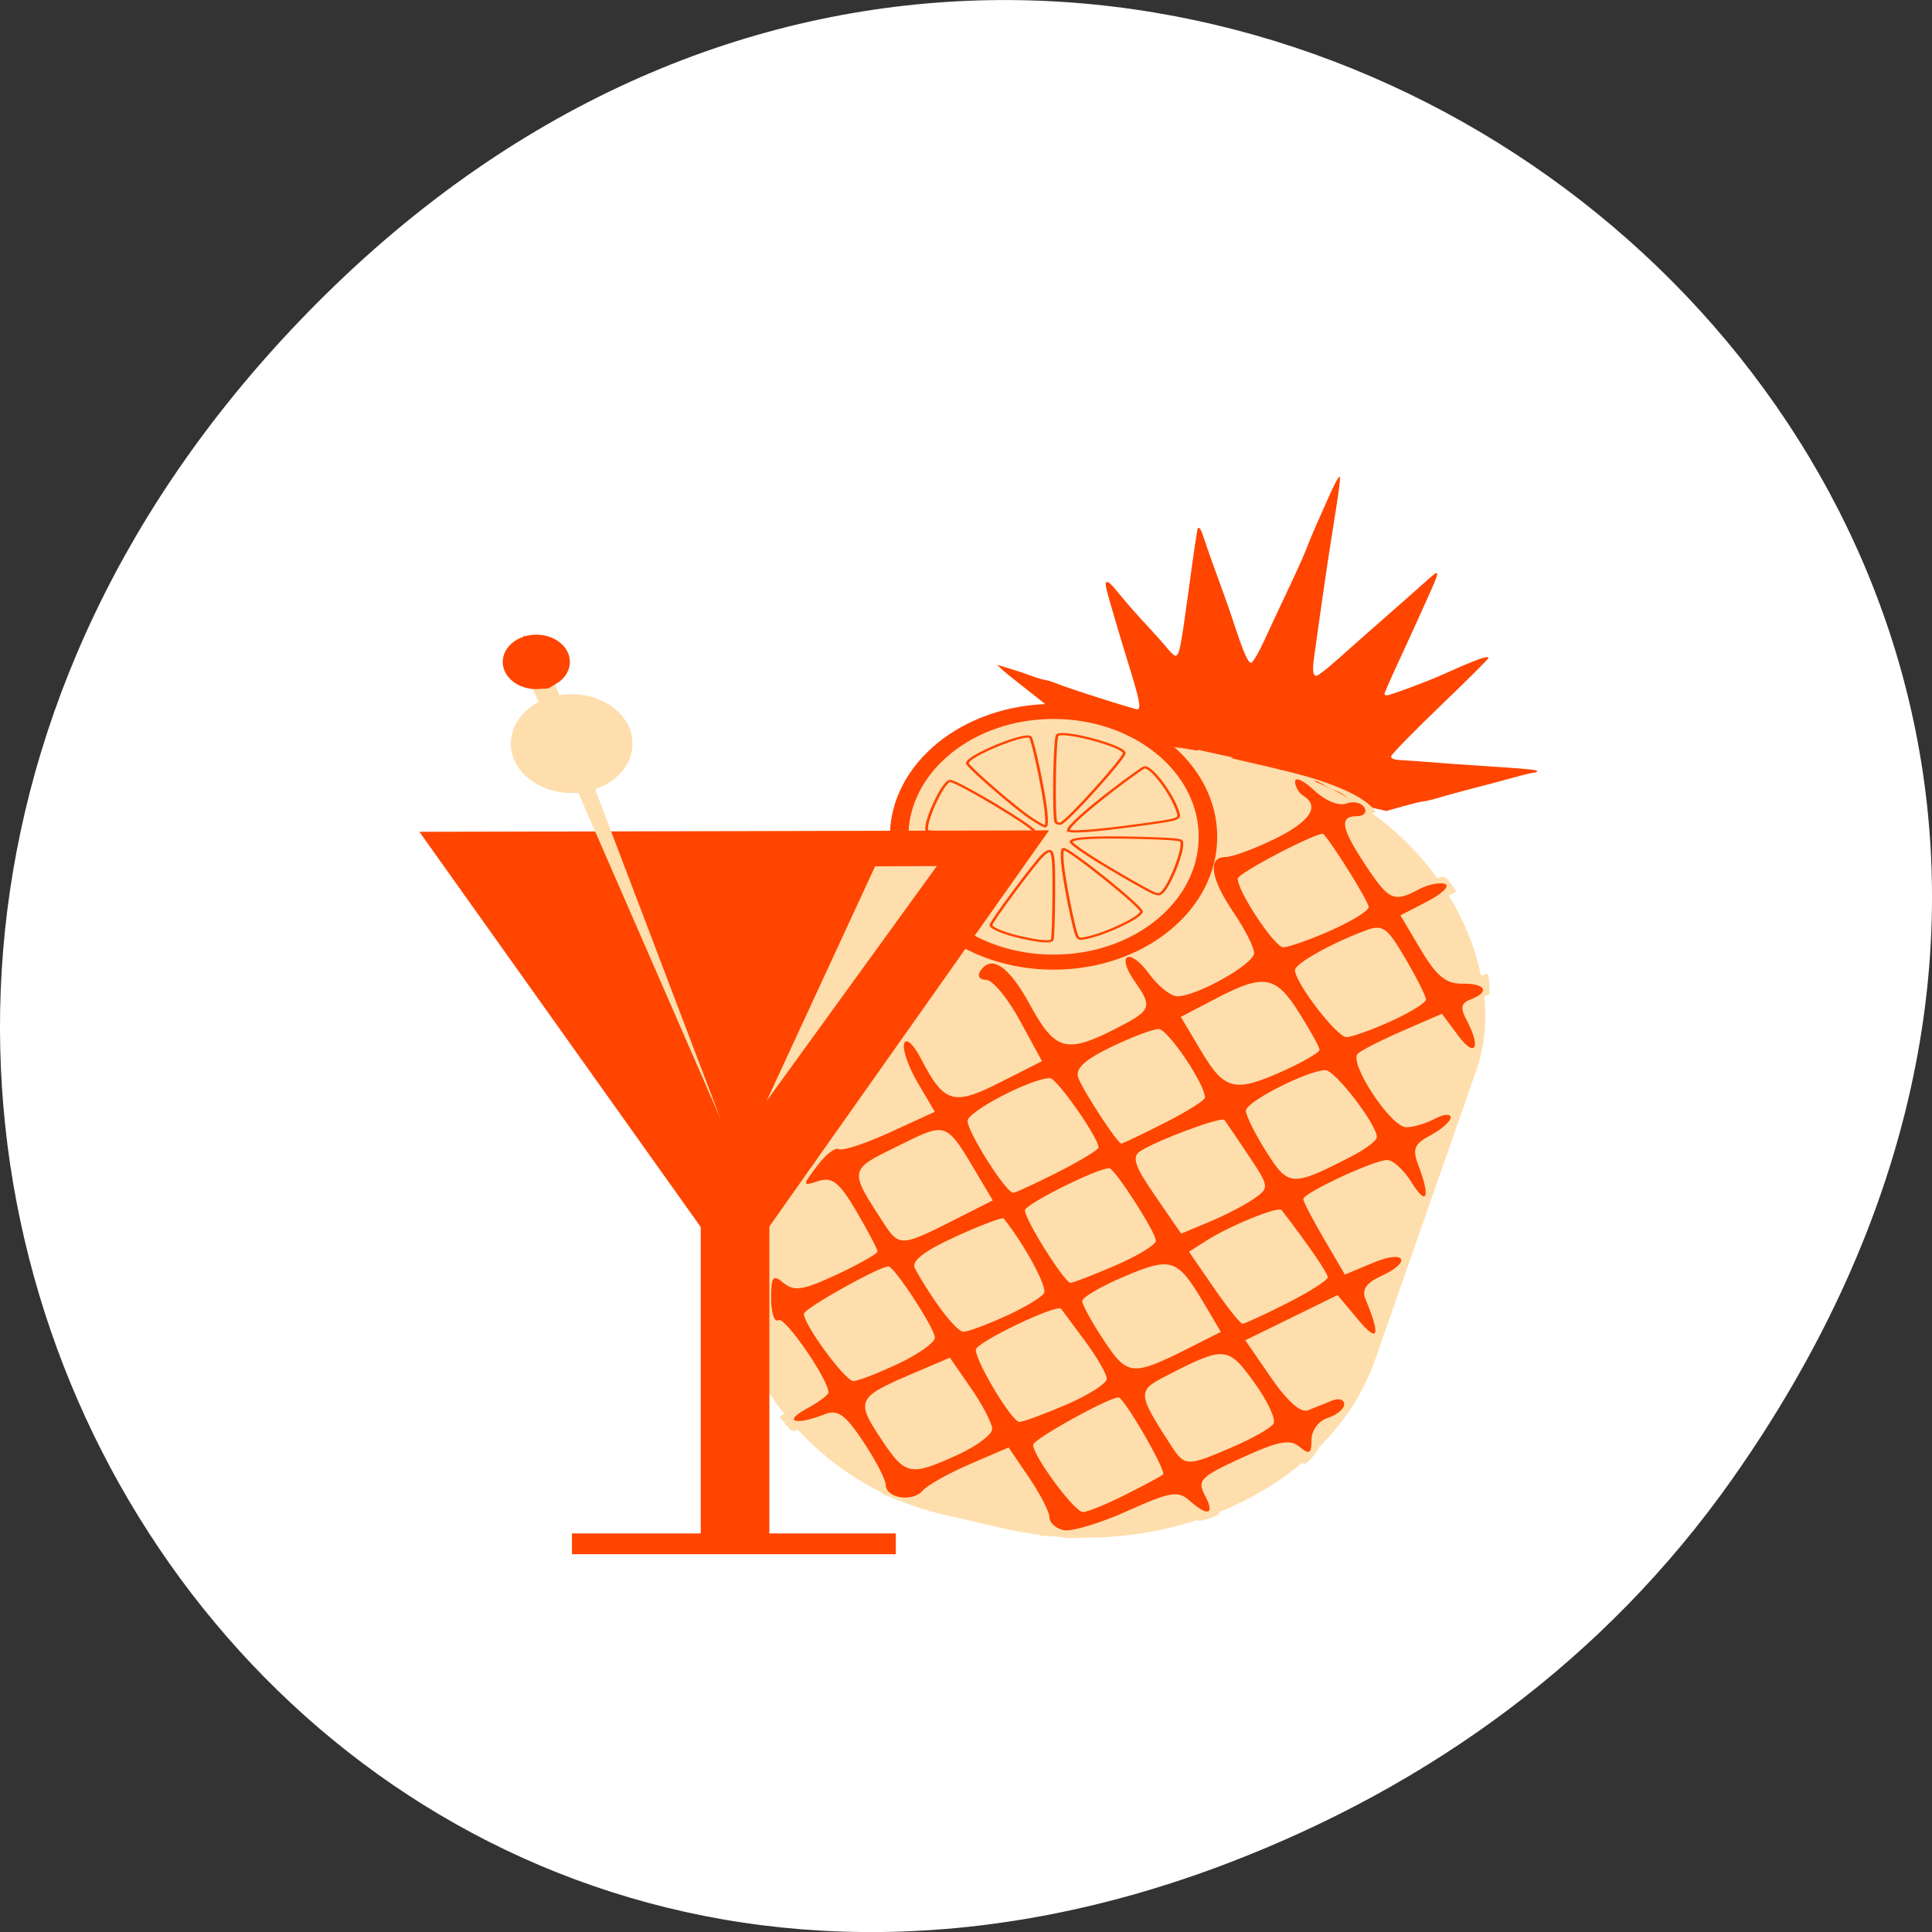 <svg xmlns="http://www.w3.org/2000/svg" viewBox="0 0 256 256"><rect x="0" y="0" width="256" height="256" fill="#333333" stroke="none"/><g transform="translate(0 -796.36)"><path d="m 229.63 992.2 c 92.05 -130.93 -77.948 -263.6 -186.39 -156.91 -102.17 100.51 -7.449 256.68 119.69 207.86 c 26.526 -10.185 49.802 -26.914 66.7 -50.948 z" style="fill:#fff;color:#000"/><g transform="matrix(0.356 0 0 0.289 37.479 856.96)" style="fill:#ffdead"><path d="m 393.26 8.898 c -0.137 0.076 -0.352 0.441 -0.687 1.025 -0.532 0.929 -2.091 4.842 -3.461 8.714 -1.37 3.872 -3.454 9.641 -4.63 12.834 -1.177 3.193 -2.703 7.763 -3.398 10.117 -0.695 2.353 -3.604 10.37 -6.473 17.819 -2.868 7.449 -6.986 18.299 -9.15 24.12 -2.29 6.158 -4.418 10.609 -5.07 10.665 -1.158 0.099 -2.91 -4.945 -6.682 -19.11 -1.035 -3.886 -2.57 -9.349 -3.413 -12.148 -2.689 -8.921 -6.535 -22.19 -7.553 -26.15 -0.965 -3.751 -1.605 -4.99 -2.222 -4.258 -0.169 0.201 -1.65 12.592 -3.291 27.526 -3.03 27.573 -3.557 30.815 -4.984 30.938 -0.441 0.038 -1.843 -1.577 -3.144 -3.563 -1.301 -1.986 -4.161 -5.957 -6.357 -8.861 -5.497 -7.267 -8.938 -12.1 -12.291 -17.239 -3.638 -5.58 -4.903 -5.599 -3.739 -0.071 1.029 4.89 5.02 21.551 8.359 34.822 3.795 15.09 4.437 19.294 3 19.418 -1.143 0.098 -26.24 -9.783 -30.615 -12.05 -1.116 -0.579 -2.905 -1.234 -3.973 -1.457 -1.068 -0.222 -3.285 -1.039 -4.924 -1.825 -1.639 -0.787 -5.169 -2.252 -7.85 -3.249 l -4.863 -1.808 l 1.73 2.041 c 0.967 1.125 4.264 4.437 7.313 7.351 3.049 2.914 7.924 7.653 10.823 10.556 2.899 2.903 5.877 5.867 6.615 6.559 0.738 0.693 2.416 2.437 3.742 3.898 1.326 1.46 4.728 3.626 7.57 4.819 2.21 0.927 4.492 2.072 6.678 3.313 l 100.42 28.487 c 9.267 -3.238 12.494 -4.272 13.741 -4.379 0.883 -0.076 3.312 -0.774 5.392 -1.57 2.08 -0.796 8.01 -2.796 13.166 -4.444 5.159 -1.648 12.01 -3.887 15.2 -4.988 3.191 -1.101 6.44 -2.068 7.234 -2.136 0.794 -0.068 1.431 -0.413 1.402 -0.757 -0.052 -0.604 -3.712 -1.049 -19.07 -2.278 -10.587 -0.847 -14.599 -1.19 -21.85 -1.911 -3.564 -0.355 -8.02 -0.738 -9.912 -0.866 -2.518 -0.17 -3.472 -0.621 -3.559 -1.636 -0.065 -0.762 8.09 -11.07 18.11 -22.926 10.03 -11.854 18.19 -21.863 18.15 -22.255 -0.113 -1.323 -4.304 0.557 -17.765 7.987 -5.259 2.902 -18.565 9 -19.903 9.128 -0.548 0.052 -1.019 -0.217 -1.051 -0.595 -0.032 -0.378 1.974 -6.06 4.439 -12.625 4.957 -13.203 7.111 -19.08 11.165 -30.17 5.512 -15.09 5.501 -15.16 -0.821 -8.148 -2.266 2.513 -8.643 9.459 -14.213 15.458 -5.569 5.999 -13.416 14.539 -17.418 18.968 -4 4.429 -7.79 8.111 -8.417 8.165 -1.425 0.122 -1.653 -2.579 -0.815 -9.564 0.348 -2.901 1.665 -14.431 2.937 -25.582 1.272 -11.151 3.254 -27.2 4.387 -35.691 1.133 -8.489 2.081 -16.704 2.145 -18.255 0.067 -1.626 0.08 -2.279 -0.148 -2.153 z" style="fill:#ff4500"/><rect transform="matrix(0.962 0.273 -0.273 0.962 0 0)" y="36.35" x="257.15" height="362.86" width="246.93" rx="112.18"/><path d="m 319.92 132.85 c 0.151 0.183 0.308 0.356 0.442 0.534 2.662 3.526 4.441 4.24 5.477 2.2 0.215 -0.423 0.438 -0.683 0.826 -0.82 z m 20.67 1.237 c 0.329 0.806 -6.365 4.686 -8.16 5.815 -1.974 1.241 -6.424 1.068 -6.262 -0.246 0.196 -1.588 -0.285 -2.379 -1.383 -2.331 -1.564 0.068 -1.528 0.206 0.769 3.45 1.071 1.512 2.25 2.452 2.603 2.099 0.354 -0.353 0.377 -0.178 0.094 0.367 -0.691 1.329 1.273 5.217 2.278 4.524 0.437 -0.302 0.602 -0.191 0.361 0.238 -0.241 0.429 0.481 3.846 1.644 7.575 1.163 3.729 2.184 7.745 2.247 8.937 0.101 1.945 0.179 1.989 0.753 0.486 0.426 -1.119 0.561 -0.291 0.421 2.467 -0.519 11.04 -0.592 1.11 1.187 12.208 1.503 1.438 3.781 7.65 3.307 9.03 -0.487 1.421 -4.683 3.356 -6.15 2.847 -1.378 -0.477 -36.41 11.375 -35.459 12.848 -0.594 13.903 26.518 2.174 36.449 -1.013 4.501 -2.572 9.26 -5.387 10.213 -5.29 1.354 0.138 3.312 3.173 9.03 13.854 6.991 13.06 8.272 16.503 6.925 18.835 -1.023 1.772 -26.93 16.222 -29.27 16.324 -2.056 0.09 -2.695 -0.86 -9.479 -14.02 -3.992 -9.362 -37.715 -58.855 -41.787 -57.888 -1.714 2.641 -3.333 3.885 -3.333 3.885 -3.809 -0.921 8.924 22.466 11.798 23.53 -0.242 0.431 22.44 29.371 25.929 35.961 3.49 6.59 6.363 12.58 6.382 13.307 0.048 1.869 -2.621 3.745 -16.469 11.553 -7.881 4.443 -12.915 6.803 -14.268 6.701 -1.838 -0.138 -2.974 -1.849 -9.465 -14.182 -4.061 -7.716 -7.417 -14.898 -7.445 -15.956 29.07 -40.38 63.37 -25.805 28.09 -35.805 -2.391 -0.539 -22.348 14.1 -22.547 14.316 -0.199 0.219 -19.449 14.726 -18.949 14.704 0.501 -0.022 -0.679 0.315 -0.92 1.02 -0.241 0.704 -4.888 3.782 -10.316 6.836 l -9.849 5.54 l -6.459 11.841 c -3.545 6.51 -6.406 12.301 -6.391 12.881 0.015 0.58 3.054 6.651 6.761 13.483 3.707 6.832 6.76 13.189 6.783 14.1 0.029 1.136 -0.912 2.093 -2.95 3.075 -1.635 0.788 -4.04 2.041 -5.346 2.803 -1.305 0.762 -6.745 3.948 -12.1 7.078 -6.114 3.574 -10.298 5.544 -11.228 5.284 -0.814 -0.228 -1.922 -1.499 -2.498 -2.818 -0.576 -1.319 -1.341 -2.392 -1.667 -2.378 -3.493 -20.545 -8.346 -7.385 -9.732 -4.493 -1.386 2.892 3.334 16.181 2.391 17.581 -2.624 3.897 -11.751 7.633 -11.262 8.101 -3.042 8.477 -3.164 9 0.18 7.06 3.295 -1.816 17.747 -8.443 18.32 -8.245 1.4 0.485 16.772 30.18 16.51 31.895 -0.241 1.578 -27.711 17.659 -30.529 17.871 -1.372 0.103 -2.199 -0.656 -3.297 -2.908 -0.811 -1.663 -2.362 -4.638 -3.462 -6.628 l -14.02 -27.585 l -3.104 15.08 c -0.357 1.375 14.983 20.252 14.894 26.903 l -14.422 8.337 l 1.696 8.755 l 17.545 -7.01 l 8.245 15.809 c 4.531 8.709 8.02 16.251 7.754 16.724 -0.266 0.473 -2.143 1.716 -4.158 2.8 -2.01 1.084 -5.913 3.288 -8.674 4.886 -4.7 2.721 -4.934 3.02 -3.7 4.325 0.725 0.768 1.525 2.01 1.537 2.475 0.576 0.368 0.909 0.882 1.401 1.931 1.517 1.311 1.905 1.189 9.563 -3.137 4.39 -2.48 8.449 -4.34 9.02 -4.141 1.267 0.439 16.601 29.925 16.623 31.961 0.009 0.792 -0.341 1.46 -0.782 1.479 -1.748 0.077 -1.314 2.944 1.572 4.236 5.571 2.495 13.97 6.557 14.304 6.189 0.182 -0.2 0.901 -3.554 0.401 -4.447 -1.74 -3.108 -1.019 -3.932 7.531 -8.646 4.68 -2.58 9.412 -5.269 10.498 -5.968 1.086 -0.699 4.181 -2.54 6.9 -4.097 4.338 -2.485 5.093 -2.671 6.143 -1.659 0.658 0.635 4.597 7.562 8.754 15.409 7.482 14.12 5.82 19.647 3.111 20.845 -2.097 0.927 0.946 0.598 7.133 1.325 3.117 1.22 7.99 0.147 8.655 0.256 0.665 0.109 1.662 -0.602 1.94 -0.562 0.278 0.04 0.992 -0.673 1.574 -1.594 1.141 -1.807 28.617 -17.748 30.751 -17.842 0.797 -0.035 2.533 2.263 4.558 6.02 1.803 3.346 3.494 6.202 3.743 6.334 0.886 0.47 8 -2.425 7.978 -3.247 -0.012 -0.46 -1.534 -3.454 -3.383 -6.674 -1.849 -3.221 -3.372 -6.431 -3.389 -7.118 -0.043 -1.668 30.06 -18.935 31.903 -18.297 0.729 0.253 2.382 2.494 3.643 4.945 1.261 2.451 2.535 4.424 2.838 4.411 1.082 -0.047 5.381 -6.087 5.318 -7.471 -0.036 -0.775 -0.612 -2.318 -1.272 -3.422 -2.232 -3.737 -1.681 -4.655 4.962 -8.423 6.06 -3.437 6.363 -3.73 8.599 -8.921 2.217 -5.149 2.74 -7.237 1.844 -7.198 -0.227 0.01 -5.093 2.652 -10.803 5.881 -8.536 4.826 -10.553 5.69 -11.395 4.829 -1.683 -1.72 -16.401 -29.557 -16.441 -31.09 -0.026 -1.022 4.37 -3.877 15.7 -10.24 8.649 -4.857 16.04 -8.631 16.432 -8.4 0.393 0.231 3.182 5.176 6.187 10.973 3 5.797 5.71 10.5 6.03 10.486 0.319 -0.014 1.32 -2.56 2.201 -5.668 l 1.599 -5.635 l -3.471 -6.597 c -1.914 -3.632 -3.51 -7.397 -3.534 -8.35 -0.035 -1.38 1.392 -2.508 7.06 -5.48 l 7.125 -3.727 l 1.86 -6.207 c 1.017 -3.415 1.751 -6.275 1.642 -6.371 -0.109 -0.096 -5.074 2.572 -11.05 5.946 -5.979 3.374 -11.347 5.967 -11.925 5.767 -1.483 -0.514 -16.795 -29.735 -16.517 -31.523 0.263 -1.687 27.529 -17.766 30.494 -17.982 1.534 -0.112 2.684 1.504 7.507 10.735 3.124 5.979 5.871 10.864 6.122 10.853 0.252 -0.011 1.223 -2.682 2.142 -5.923 l 1.67 -5.887 l -3.42 -6.311 c -5.03 -9.237 -4.974 -9.583 3.45 -14.02 l 7.06 -3.713 l 1.67 -5.887 c 0.919 -3.237 1.522 -5.993 1.348 -6.148 -0.174 -0.155 -5.01 2.315 -10.736 5.526 -6.03 3.385 -10.916 5.658 -11.656 5.401 -0.703 -0.244 -4.949 -7.357 -9.394 -15.828 -6.296 -11.999 -7.861 -15.652 -7.174 -16.559 1.393 -1.842 29.966 -17.528 31.17 -17.11 0.596 0.207 3.756 5.185 7.02 11.07 6.614 11.943 6.392 11.903 8.384 1.834 0.736 -3.721 0.646 -4.167 -2.71 -10.327 -1.924 -3.532 -3.503 -6.983 -3.521 -7.7 -0.02 -0.766 1.905 -2.417 4.698 -4.01 l 4.756 -2.699 l -0.108 -4.385 c -0.062 -2.407 -0.365 -4.599 -0.66 -4.881 -0.295 -0.283 -3.173 1.1 -6.383 3.087 -3.21 1.988 -6.36 3.441 -7.01 3.215 -1.55 -0.537 -16.372 -29 -16.438 -31.568 -0.043 -1.691 1.22 -2.711 8.849 -7.01 4.896 -2.761 9.03 -5.116 9.175 -5.255 0.315 -0.314 -1.976 -4.351 -3.56 -6.282 -1.114 -1.358 -1.637 -1.158 -10.02 3.586 -4.878 2.76 -9.385 4.859 -9.992 4.649 -1.061 -0.367 -17.17 -30.18 -17.213 -31.856 -0.011 -0.449 1.762 -1.824 3.937 -3.067 3.9 -2.228 8.177 -3.589 6.579 -4.518 -4.256 -6.981 -17.913 -13.697 -34.527 -18.41 2.274 1.77 4.093 8.55 6.515 13.04 4.744 8.79 4.848 8.585 -10.884 17.559 -14.301 8.157 -15.98 8.955 -17.702 8.346 -1.286 -0.455 -16.1 -28.834 -16.15 -30.943 -0.039 -1.517 15.875 -12.553 20.13 -13.75 z m 50.3 18.378 c 1.863 0.517 5 2.867 5.67 3.904 -0.141 1.253 -2.817 2.87 -4.252 3.105 -1.67 0.273 -2.353 -0.169 -3.436 -2.301 -1.154 -2.272 -5.586 -8.218 -4.624 -8.822 0.584 -0.366 5.795 3.88 6.642 4.115 z m -4.402 22.296 c 1.218 0.413 3.657 4.386 9.574 15.539 9.601 18.1 9.587 17.17 0.243 21.464 -2.885 1.325 -6.223 3.169 -7.394 4.093 -1.171 0.924 -5.228 3.291 -9.01 5.266 -7.679 4.01 -7.795 4.061 -8.936 2.669 -1.947 -2.375 -16.1 -30.625 -15.792 -31.521 0.437 -1.275 29.12 -17.454 31.09 -17.54 0.071 -0.003 0.141 0.002 0.223 0.029 z m 22.531 41.36 c 1.565 0.909 16.877 30.986 16.433 32.28 -0.232 0.676 -6.873 4.858 -14.769 9.28 -7.895 4.422 -14.97 8.07 -15.687 8.101 -0.718 0.03 -1.653 -0.392 -2.108 -0.938 -2.138 -2.566 -15.376 -28.459 -15.42 -30.16 -0.043 -1.679 1.882 -2.994 15.278 -10.496 8.444 -4.729 15.772 -8.362 16.272 -8.07 z m -41.22 23.24 c 1.83 0.545 17.392 30.32 16.779 32.11 -0.257 0.75 -7.02 4.991 -15.01 9.417 -7.985 4.426 -15.07 8.09 -15.757 8.115 -1.776 0.078 -2.035 -0.361 -10.365 -16.24 -6.01 -11.465 -7.344 -14.585 -6.682 -15.739 1.207 -2.103 29.397 -18.15 31.03 -17.661 z m -96.77 -4.255 c -234.52 153.67 -117.26 76.83 0 0 z m -9.103 -0.459 c -167.1 193.02 -83.55 96.51 0 0 z m 0.613 4.547 c 1.581 0.548 18.864 35.455 18.343 36.973 -0.243 0.708 -7.207 5.091 -15.457 9.731 -8.25 4.64 -15.293 8.435 -15.654 8.451 -0.895 0.039 -3.693 -4.681 -10.811 -18.271 -6.224 -11.883 -6.85 -13.832 -4.993 -15.532 2.433 -2.227 27.582 -21.694 28.572 -21.351 z m 126.95 41.695 c 1.142 0.456 3.742 4.778 9.21 15.198 4.412 8.409 8.03 15.822 8.05 16.501 0.02 0.782 -5.504 4.351 -15.09 9.732 -8.328 4.672 -15.597 8.526 -16.14 8.55 -0.547 0.024 -1.371 -0.408 -1.807 -0.955 -1.862 -2.337 -15.404 -29.04 -15.44 -30.435 -0.03 -1.166 3.531 -3.6 14.791 -10.06 8.157 -4.678 15.445 -8.525 16.214 -8.564 0.064 -0.003 0.146 -0.001 0.223 0.029 z m -62.91 -17.711 c 0.863 0.28 1.816 1.01 2.508 1.97 3.364 4.689 14.588 27.1 14.402 28.746 -0.152 1.345 -3.472 3.579 -14.733 9.97 -8 4.54 -15.201 8.311 -16.02 8.347 -1.133 0.05 -3.427 -3.632 -9.567 -15.333 -4.441 -8.465 -7.925 -15.898 -7.716 -16.509 0.498 -1.453 28.03 -17.19 30.31 -17.321 0.256 -0.015 0.533 0.038 0.82 0.131 z m -40.451 22.505 c 1.613 0.559 16.466 29.27 16.229 31.373 -0.156 1.39 -3.311 3.571 -14.441 9.985 -7.83 4.513 -14.844 8.24 -15.61 8.293 -0.773 0.054 -2.327 -1.306 -3.484 -3.063 -3.545 -5.381 -13.93 -26.306 -13.978 -28.15 -0.037 -1.444 2.545 -3.222 15.05 -10.287 8.318 -4.698 15.624 -8.361 16.229 -8.151 z m 62.739 18.546 c 1.471 0.51 16.685 28.832 16.746 31.18 0.033 1.267 -3.181 3.44 -15.01 10.13 -8.268 4.676 -15.558 8.504 -16.205 8.532 -1.139 0.05 -17.234 -29.559 -17.292 -31.811 -0.036 -1.414 30.19 -18.575 31.761 -18.03 z m -103.64 4.851 c 0.194 0.055 0.36 0.16 0.514 0.282 1.591 1.258 16.399 29.13 16.446 30.958 0.033 1.273 -1.087 1.983 -18.419 11.918 -6.02 3.452 -11.637 6.328 -12.457 6.364 -1.66 0.073 -3.993 -3.715 -12.616 -20.28 -4.203 -8.07 -5.202 -10.595 -4.584 -11.743 0.433 -0.804 7.406 -5.251 15.502 -9.888 11.404 -6.532 14.259 -8 15.614 -7.612 z m 62.68 18.529 c 0.085 0.019 0.181 0.032 0.244 0.069 1.761 1.046 16.23 28.2 16.291 30.574 0.04 1.556 -1.454 2.748 -8.849 7.01 -4.894 2.823 -11.544 6.683 -14.795 8.558 -3.251 1.875 -6.12 3.359 -6.354 3.334 -1.859 -0.203 -3.435 -2.612 -10.51 -16.08 -6.109 -11.627 -7.827 -15.569 -7.18 -16.425 0.468 -0.619 7.41 -4.89 15.447 -9.462 10.585 -6.02 14.432 -7.87 15.706 -7.586 z m 62.36 18.474 c 1.18 0.118 3.636 3.961 9.392 14.671 4.281 7.967 7.815 15.225 7.854 16.14 0.057 1.339 -2.86 3.346 -14.932 10.322 -8.25 4.767 -15.539 8.71 -16.198 8.739 -1.161 0.051 -17.276 -29.597 -17.335 -31.891 -0.035 -1.37 29.16 -18.19 31.22 -17.981 z m -103.17 4.815 c 1.982 1.1 16.07 28.448 15.952 30.954 -0.088 1.807 -1.882 3.087 -14.6 10.314 -7.989 4.54 -14.817 8.264 -15.177 8.28 -1.536 0.067 -3.688 -3.234 -10.483 -16.17 -3.974 -7.565 -7.125 -14.52 -7.01 -15.494 0.282 -2.502 29.24 -19.04 31.32 -17.883 z m 62.59 18.265 c 1.205 0.414 3.625 4.388 9.414 15.29 4.495 8.465 7.993 15.898 7.777 16.526 -0.215 0.629 -6.892 4.761 -14.842 9.191 -7.95 4.43 -15.272 8.1 -16.26 8.143 -1.529 0.067 -2.976 -2.21 -9.868 -15.317 -4.452 -8.465 -7.932 -15.875 -7.725 -16.478 0.455 -1.328 29.18 -17.293 31.28 -17.385 0.07 -0.003 0.142 0.001 0.223 0.029 z m -104.01 4.541 c 1.177 0.43 3.649 4.501 9.249 15.175 4.412 8.409 8.03 15.838 8.05 16.501 0.019 0.742 -5.751 4.505 -15.03 9.749 -8.296 4.687 -15.559 8.534 -16.11 8.558 -1.062 0.046 -9.683 -14.362 -9.731 -16.264 -0.016 -0.61 -0.935 -2.306 -2.038 -3.742 -1.104 -1.436 -2.862 -4.585 -3.91 -7.03 -1.868 -4.358 -1.854 -4.488 -0.399 -6.03 1.979 -2.1 27.864 -16.867 29.706 -16.947 0.067 -0.002 0.144 0 0.223 0.029 z m 63.22 18.479 c 0.089 0.016 0.176 0.035 0.244 0.069 1.187 0.591 14.73 25.411 16.382 30.02 0.831 2.32 -1.6 4.195 -14.948 11.542 -14.839 8.168 -15.629 8.53 -16.743 7.87 -1.137 -0.674 -16.214 -29.374 -16.254 -30.938 -0.046 -1.804 0.712 -2.334 16.05 -11.127 10.112 -5.796 13.932 -7.673 15.268 -7.438 z m 62.873 18.89 c 1.465 0.434 3.02 3.085 8.927 14.335 4.18 7.966 7.606 15.168 7.628 16.01 0.06 2.329 -1.645 3.539 -15.9 11.408 -7.257 4.01 -13.928 7.322 -14.818 7.361 -1.297 0.057 -3.211 -2.97 -9.664 -15.225 -4.51 -8.567 -7.85 -15.838 -7.607 -16.546 0.566 -1.653 28.25 -17.309 30.797 -17.42 0.218 -0.009 0.428 0.017 0.637 0.079 z m -104.34 4.755 c 1.5 0.373 3.278 3.248 9.664 15.225 6.269 11.757 7.933 15.495 7.336 16.571 -0.423 0.764 -6.988 4.892 -14.571 9.166 -7.583 4.274 -14.541 7.799 -15.454 7.861 -1.626 0.11 -4.494 -4.08 -10.376 -15.15 -1.058 -1.992 -3.034 -5.699 -4.387 -8.251 -4.503 -8.498 -4.886 -7.911 11.376 -17.317 7.965 -4.608 15.08 -8.195 16.13 -8.146 0.099 0.005 0.184 0.022 0.284 0.046 z m 63.52 18.02 c 0.199 0.035 0.366 0.103 0.501 0.21 1.859 1.469 16.724 30.598 16.278 31.897 -0.207 0.604 -7.07 4.823 -15.258 9.379 -8.19 4.556 -15.08 8.416 -15.319 8.546 -0.239 0.13 -0.848 -0.021 -1.33 -0.309 -1.256 -0.752 -16.279 -29.743 -16.325 -31.502 -0.028 -1.08 4.04 -3.786 15.338 -10.241 11.375 -6.498 14.725 -8.223 16.11 -7.98 z"/><g transform="matrix(1.015 0 0 1.015 13.301 2.351)" style="stroke:#ff4500"><path d="m -230.71 372.53 c 0 31.28 -25.353 56.628 -56.628 56.628 -31.28 0 -56.628 -25.353 -56.628 -56.628 0 -31.28 25.353 -56.628 56.628 -56.628 31.28 0 56.628 25.353 56.628 56.628 z" transform="translate(556.85 -203.44)" style="stroke-width:6.8"/><g transform="translate(-456.21 27.333)"><path d="m 714.88 187.49 c -6.791 -1.78 -12.1 -4.363 -12.1 -5.89 0 -1.504 16.229 -28.418 18.987 -31.488 3.834 -4.268 4.151 -2.82 4.04 18.449 -0.056 10.427 -0.315 19.303 -0.576 19.726 -0.696 1.126 -3.986 0.872 -10.354 -0.797 z"/><path d="m 734.3 186.44 c -1.11 -2.669 -4.753 -25.14 -5.275 -32.534 -0.313 -4.438 -0.192 -6.624 0.369 -6.624 2.277 0 28.559 25.967 28.559 28.22 0 2.436 -12.484 9.859 -19.941 11.859 -2.723 0.73 -3.061 0.646 -3.712 -0.918 z"/><path d="m 754.66 161.99 c -13.302 -9.308 -22.873 -17 -22.511 -18.1 0.531 -1.603 8.933 -2.162 24.875 -1.654 11.262 0.359 15.331 0.748 15.616 1.491 1.196 3.116 -4.384 20.745 -7.436 23.492 -1.227 1.105 -2.134 0.655 -10.545 -5.231 z"/><path d="m 679.42 139.21 c -1.643 -2.648 5.751 -22.672 8.371 -22.672 2.603 0 30.745 20.735 30.751 22.657 0.002 0.764 -4.314 0.94 -19.38 0.788 -10.661 -0.107 -19.545 -0.455 -19.742 -0.773 z"/><path d="m 731.15 138.8 c 0 -1.704 6.374 -8.802 16.472 -18.343 5.718 -5.403 10.862 -9.929 11.43 -10.06 2.469 -0.557 10 11.684 12.173 19.779 1.01 3.765 1.296 3.643 -15.07 6.395 -14.997 2.522 -25 3.413 -25 2.225 z"/><path d="m 717.2 133.22 c -6.119 -5.099 -23.09 -23.269 -23.09 -24.719 0 -3.181 20.965 -13.871 23.07 -11.765 0.936 0.936 5.064 24.983 5.758 33.544 0.379 4.666 0.284 6.751 -0.308 6.751 -0.471 0 -2.913 -1.715 -5.428 -3.811 z"/><path d="m 726.65 135.23 c -1.029 -1.587 -0.587 -38.34 0.473 -39.4 2.334 -2.334 24.525 5.02 24.525 8.122 0 2.402 -20.864 30.877 -23.312 31.816 -0.589 0.226 -1.348 -0.017 -1.687 -0.54 z"/></g></g><g transform="matrix(1.015 0 0 1.015 -48.955 45.03)" style="fill:#ff4500"><path d="m 98.3 124.79 l 115.73 200.27 l 115.17 -200.91 z"/><path d="m 201.47 241.96 h 25.17 v 200.2 h -25.17 z"/><path transform="matrix(0 1 -1 0 0 0)" d="m 441.73 -273.01 h 9.396 v 118.77 h -9.396 z"/></g><path d="m 82.28 187.54 c -0.096 0.178 -0.09 0.388 -0.032 0.637 0.716 3.054 51.623 92.79 62.818 110.73 6.143 9.848 12.968 17.876 17.418 20.49 3.912 2.299 8.393 2.478 12.278 0.46 4.243 -2.203 12.63 -11.94 18.718 -21.729 10.544 -16.953 61.957 -107.51 62.41 -109.92 0.055 -0.296 -0.21 -0.501 -0.857 -0.672 h -172.75 z" style="fill:#ff4500"/><path d="m 91.47 101.57 l 71.39 201.6 l -62.39 -201.97 z"/><path transform="matrix(0.089 1.011 -1.011 0.089 230.01 181.75)" d="m -89.14 125.56 c 0 4.923 -3.991 8.914 -8.914 8.914 -4.923 0 -8.914 -3.991 -8.914 -8.914 0 -4.923 3.991 -8.914 8.914 -8.914 3.166 0 6.094 1.679 7.693 4.411 l -7.693 4.503 z" style="fill:#ff4500;stroke:#ff4500;stroke-width:6.8"/><path d="m -230.71 372.53 c 0 31.28 -25.353 56.628 -56.628 56.628 -31.28 0 -56.628 -25.353 -56.628 -56.628 0 -31.28 25.353 -56.628 56.628 -56.628 31.28 0 56.628 25.353 56.628 56.628 z" transform="matrix(0.4 0 0 0.4 222.43 -17.758)"/><path d="m 220.44 187.53 l -40.39 107.59 l 63.37 -107.72 z"/></g></g><path d="m 140.96 202.76 c -1.044 -0.218 -1.898 -0.979 -1.898 -1.692 0 -0.713 -1.22 -3.09 -2.71 -5.284 l -2.71 -3.988 l -5.154 2.224 c -2.835 1.223 -5.642 2.8 -6.239 3.505 -1.321 1.56 -4.88 0.994 -4.886 -0.776 -0.003 -0.702 -1.345 -3.283 -2.983 -5.735 -2.43 -3.637 -3.378 -4.301 -5.148 -3.602 -3.78 1.493 -5.547 0.989 -2.441 -0.696 1.641 -0.89 2.983 -1.882 2.983 -2.204 0 -1.723 -5.778 -10.1 -6.612 -9.586 -0.54 0.334 -0.982 -0.946 -0.982 -2.844 0 -2.982 0.227 -3.263 1.668 -2.067 1.376 1.142 2.608 0.943 7.05 -1.137 2.961 -1.387 5.383 -2.761 5.383 -3.054 0 -0.293 -1.254 -2.673 -2.787 -5.288 -2.265 -3.865 -3.205 -4.622 -5.02 -4.046 -2.209 0.701 -2.211 0.678 -0.197 -2.01 1.121 -1.495 2.41 -2.491 2.865 -2.214 0.455 0.277 3.506 -0.722 6.779 -2.221 l 5.951 -2.724 l -2.265 -3.839 c -1.246 -2.111 -2.056 -4.457 -1.801 -5.213 0.263 -0.78 1.212 0.066 2.194 1.959 3.106 5.982 4.297 6.344 10.511 3.196 l 5.555 -2.815 l -2.93 -5.383 c -1.611 -2.96 -3.613 -5.383 -4.448 -5.383 -0.835 0 -1.217 -0.488 -0.848 -1.085 1.461 -2.365 3.8 -0.83 6.613 4.339 3.337 6.131 4.818 6.554 11.328 3.232 4.837 -2.467 4.989 -2.844 2.558 -6.315 -2.513 -3.589 -0.67 -4.534 1.917 -0.983 1.194 1.64 2.882 2.981 3.751 2.981 2.59 0 10.171 -4.276 10.171 -5.736 0 -0.744 -1.22 -3.149 -2.712 -5.344 -3.055 -4.496 -3.489 -7.36 -1.114 -7.36 0.879 0 3.808 -1.074 6.508 -2.386 4.736 -2.301 6.097 -4.346 3.826 -5.75 -0.597 -0.369 -1.085 -1.215 -1.085 -1.88 0 -0.665 1.144 -0.135 2.543 1.179 1.455 1.367 3.264 2.112 4.229 1.742 0.927 -0.356 2.01 -0.126 2.402 0.512 0.394 0.637 -0.045 1.159 -0.975 1.159 -2.393 0 -2.111 1.581 1.165 6.532 3.071 4.641 3.724 4.934 7.04 3.161 1.187 -0.635 2.741 -0.958 3.454 -0.717 0.713 0.241 -0.323 1.278 -2.301 2.305 l -3.597 1.867 l 2.702 4.545 c 2.078 3.495 3.348 4.535 5.496 4.502 3.099 -0.047 3.709 1.086 1.119 2.08 -1.296 0.497 -1.418 1.12 -0.542 2.757 1.95 3.644 1.165 5.106 -1.107 2.062 l -2.17 -2.907 l -5.118 2.22 c -2.815 1.221 -5.525 2.595 -6.02 3.053 -1.275 1.172 4.369 9.76 6.415 9.76 0.927 0 2.629 -0.505 3.783 -1.123 1.154 -0.618 2.098 -0.7 2.098 -0.183 0 0.517 -1.184 1.573 -2.632 2.348 -2.218 1.187 -2.474 1.824 -1.627 4.051 1.609 4.231 1.107 5.471 -0.903 2.23 -1.017 -1.641 -2.474 -2.983 -3.237 -2.983 -1.741 0 -11.127 4.367 -11.127 5.177 0 0.329 1.24 2.715 2.755 5.301 l 2.755 4.702 l 3.753 -1.568 c 4.281 -1.789 5.208 -0.126 0.999 1.792 -1.886 0.859 -2.531 1.792 -2.046 2.96 2.071 4.993 1.73 5.992 -0.952 2.79 l -2.725 -3.254 l -6.111 2.993 l -6.111 2.993 l 3.404 4.947 c 2.175 3.161 3.954 4.724 4.926 4.329 0.837 -0.34 2.255 -0.915 3.15 -1.277 0.895 -0.362 1.627 -0.151 1.627 0.469 0 0.62 -0.976 1.438 -2.169 1.816 -1.242 0.394 -2.169 1.641 -2.169 2.918 0 1.833 -0.282 1.995 -1.586 0.913 -1.271 -1.055 -2.791 -0.764 -7.65 1.46 -5.485 2.511 -5.951 2.986 -4.885 4.98 1.369 2.557 0.397 2.874 -2.066 0.673 -1.488 -1.33 -2.566 -1.146 -8.221 1.401 -3.58 1.612 -7.363 2.753 -8.407 2.535 z m 8.179 -4.709 c 2.512 -1.267 4.748 -2.465 4.97 -2.663 0.493 -0.44 -5.161 -10.221 -5.908 -10.221 -1.314 0 -11.308 5.546 -11.308 6.275 0 1.494 5.486 8.911 6.591 8.911 0.599 0 3.144 -1.036 5.656 -2.303 z m -22.281 -5.261 c 2.536 -1.151 4.61 -2.7 4.61 -3.443 0 -0.743 -1.262 -3.172 -2.805 -5.398 l -2.805 -4.048 l -5.059 2.16 c -7.196 3.072 -7.416 3.524 -4.132 8.487 3.303 4.991 3.864 5.115 10.192 2.243 z m 36.401 -1.024 c 2.668 -1.144 5.141 -2.547 5.494 -3.119 0.353 -0.571 -0.809 -3.042 -2.582 -5.49 -3.498 -4.83 -3.895 -4.852 -11.948 -0.688 -3.497 1.809 -3.451 2.287 0.862 8.936 1.92 2.96 2.093 2.968 8.175 0.361 z m -21.958 -5.647 c 2.945 -1.267 5.354 -2.807 5.354 -3.423 0 -0.616 -1.304 -2.875 -2.898 -5.02 -1.594 -2.144 -3.01 -4.055 -3.149 -4.246 -0.518 -0.716 -11.309 4.453 -11.309 5.418 0 1.606 4.791 9.555 5.765 9.564 0.486 0.005 3.293 -1.028 6.237 -2.295 z m -22.296 -5.41 c 2.678 -1.259 4.87 -2.819 4.87 -3.467 0 -1.202 -5.366 -9.43 -6.15 -9.43 -1.241 0 -11.206 5.58 -11.206 6.275 0 1.47 5.477 8.911 6.559 8.911 0.582 0 3.249 -1.03 5.927 -2.289 z m 38.73 -2.192 l 4.03 -2.033 l -2.188 -3.708 c -3.559 -6.03 -4.313 -6.292 -10.572 -3.648 -3.082 1.302 -5.604 2.769 -5.604 3.26 0 0.491 1.292 2.845 2.871 5.231 3.139 4.743 3.746 4.791 11.464 0.897 z m -24.502 -4.108 c 2.462 -1.118 4.759 -2.49 5.105 -3.049 0.483 -0.782 -2.552 -6.409 -5.34 -9.897 -0.168 -0.21 -3.057 0.877 -6.42 2.417 -4.166 1.907 -5.871 3.239 -5.352 4.179 2.45 4.432 5.506 8.414 6.446 8.399 0.597 -0.009 3.099 -0.931 5.561 -2.049 z m 37.32 -1.735 c 2.963 -1.502 5.388 -3.042 5.388 -3.423 0 -0.546 -2.658 -4.417 -6.118 -8.908 -0.419 -0.544 -6.764 2.02 -9.859 3.984 l -2.417 1.534 l 3.283 4.772 c 1.806 2.625 3.52 4.772 3.809 4.772 0.289 0 2.951 -1.229 5.914 -2.73 z m -22.746 -4.997 c 2.945 -1.267 5.354 -2.742 5.354 -3.277 0 -1.11 -5.466 -9.606 -6.18 -9.606 -1.599 0 -11.176 4.781 -11.176 5.579 0 1.253 5.261 9.608 6.05 9.608 0.329 0 3.01 -1.036 5.952 -2.303 z m -21.69 -5.87 l 5.427 -2.75 l -1.746 -2.945 c -4.54 -7.658 -4.181 -7.517 -10.851 -4.245 -6.513 3.194 -6.49 3.066 -1.831 10.249 1.984 3.059 2.381 3.046 9 -0.309 z m 40.04 -2.974 c 2.064 -1.446 2.049 -1.569 -0.731 -5.741 -1.563 -2.345 -2.999 -4.456 -3.192 -4.691 -0.392 -0.477 -8.786 2.629 -11.11 4.112 -1.196 0.763 -0.809 1.945 1.947 5.95 l 3.439 4.999 l 3.77 -1.575 c 2.074 -0.866 4.719 -2.24 5.88 -3.053 z m -25.982 -3.514 c 2.963 -1.502 5.388 -2.976 5.388 -3.276 0 -1.277 -5.537 -9.181 -6.432 -9.181 -2.441 0 -10.924 4.407 -10.924 5.676 0 1.477 5.103 9.511 6.04 9.511 0.297 0 2.964 -1.229 5.927 -2.73 z m 39.02 -2.155 c 1.786 -0.923 3.247 -2.041 3.247 -2.484 0 -1.666 -5.556 -8.901 -6.819 -8.878 -2.401 0.043 -10.537 4.189 -10.537 5.368 0 0.638 1.219 3.091 2.709 5.451 2.941 4.66 3.397 4.681 11.4 0.543 z m -24.92 -4.353 c 2.963 -1.502 5.388 -3.02 5.388 -3.378 0 -1.795 -4.924 -9.08 -6.137 -9.08 -0.769 0 -3.621 1.08 -6.337 2.399 -3.517 1.708 -4.757 2.88 -4.309 4.068 0.679 1.799 5.194 8.7 5.699 8.712 0.169 0.004 2.732 -1.221 5.695 -2.723 z m 15.964 -7 c 2.536 -1.151 4.61 -2.37 4.61 -2.71 0 -0.339 -1.226 -2.56 -2.725 -4.934 -3.112 -4.93 -4.654 -5.183 -11.08 -1.82 l -4.582 2.399 l 2.745 4.603 c 3.08 5.165 4.417 5.463 11.03 2.462 z m 14.1 -6.508 c 2.536 -1.151 4.61 -2.44 4.61 -2.864 0 -0.424 -1.231 -2.872 -2.736 -5.441 -2.481 -4.234 -2.988 -4.574 -5.431 -3.645 -4.58 1.741 -9.188 4.343 -9.188 5.188 0 1.666 5.556 8.901 6.819 8.878 0.724 -0.013 3.391 -0.965 5.927 -2.116 z m -8 -12.01 c 2.761 -1.221 5.02 -2.617 5.02 -3.103 0 -0.697 -4.593 -8.115 -5.984 -9.665 -0.461 -0.513 -11.372 5.157 -11.372 5.91 0 1.708 4.894 9.08 6.03 9.08 0.709 0 3.548 -0.999 6.309 -2.22 z" style="fill:#ff4500;fill-rule:evenodd"/></svg>